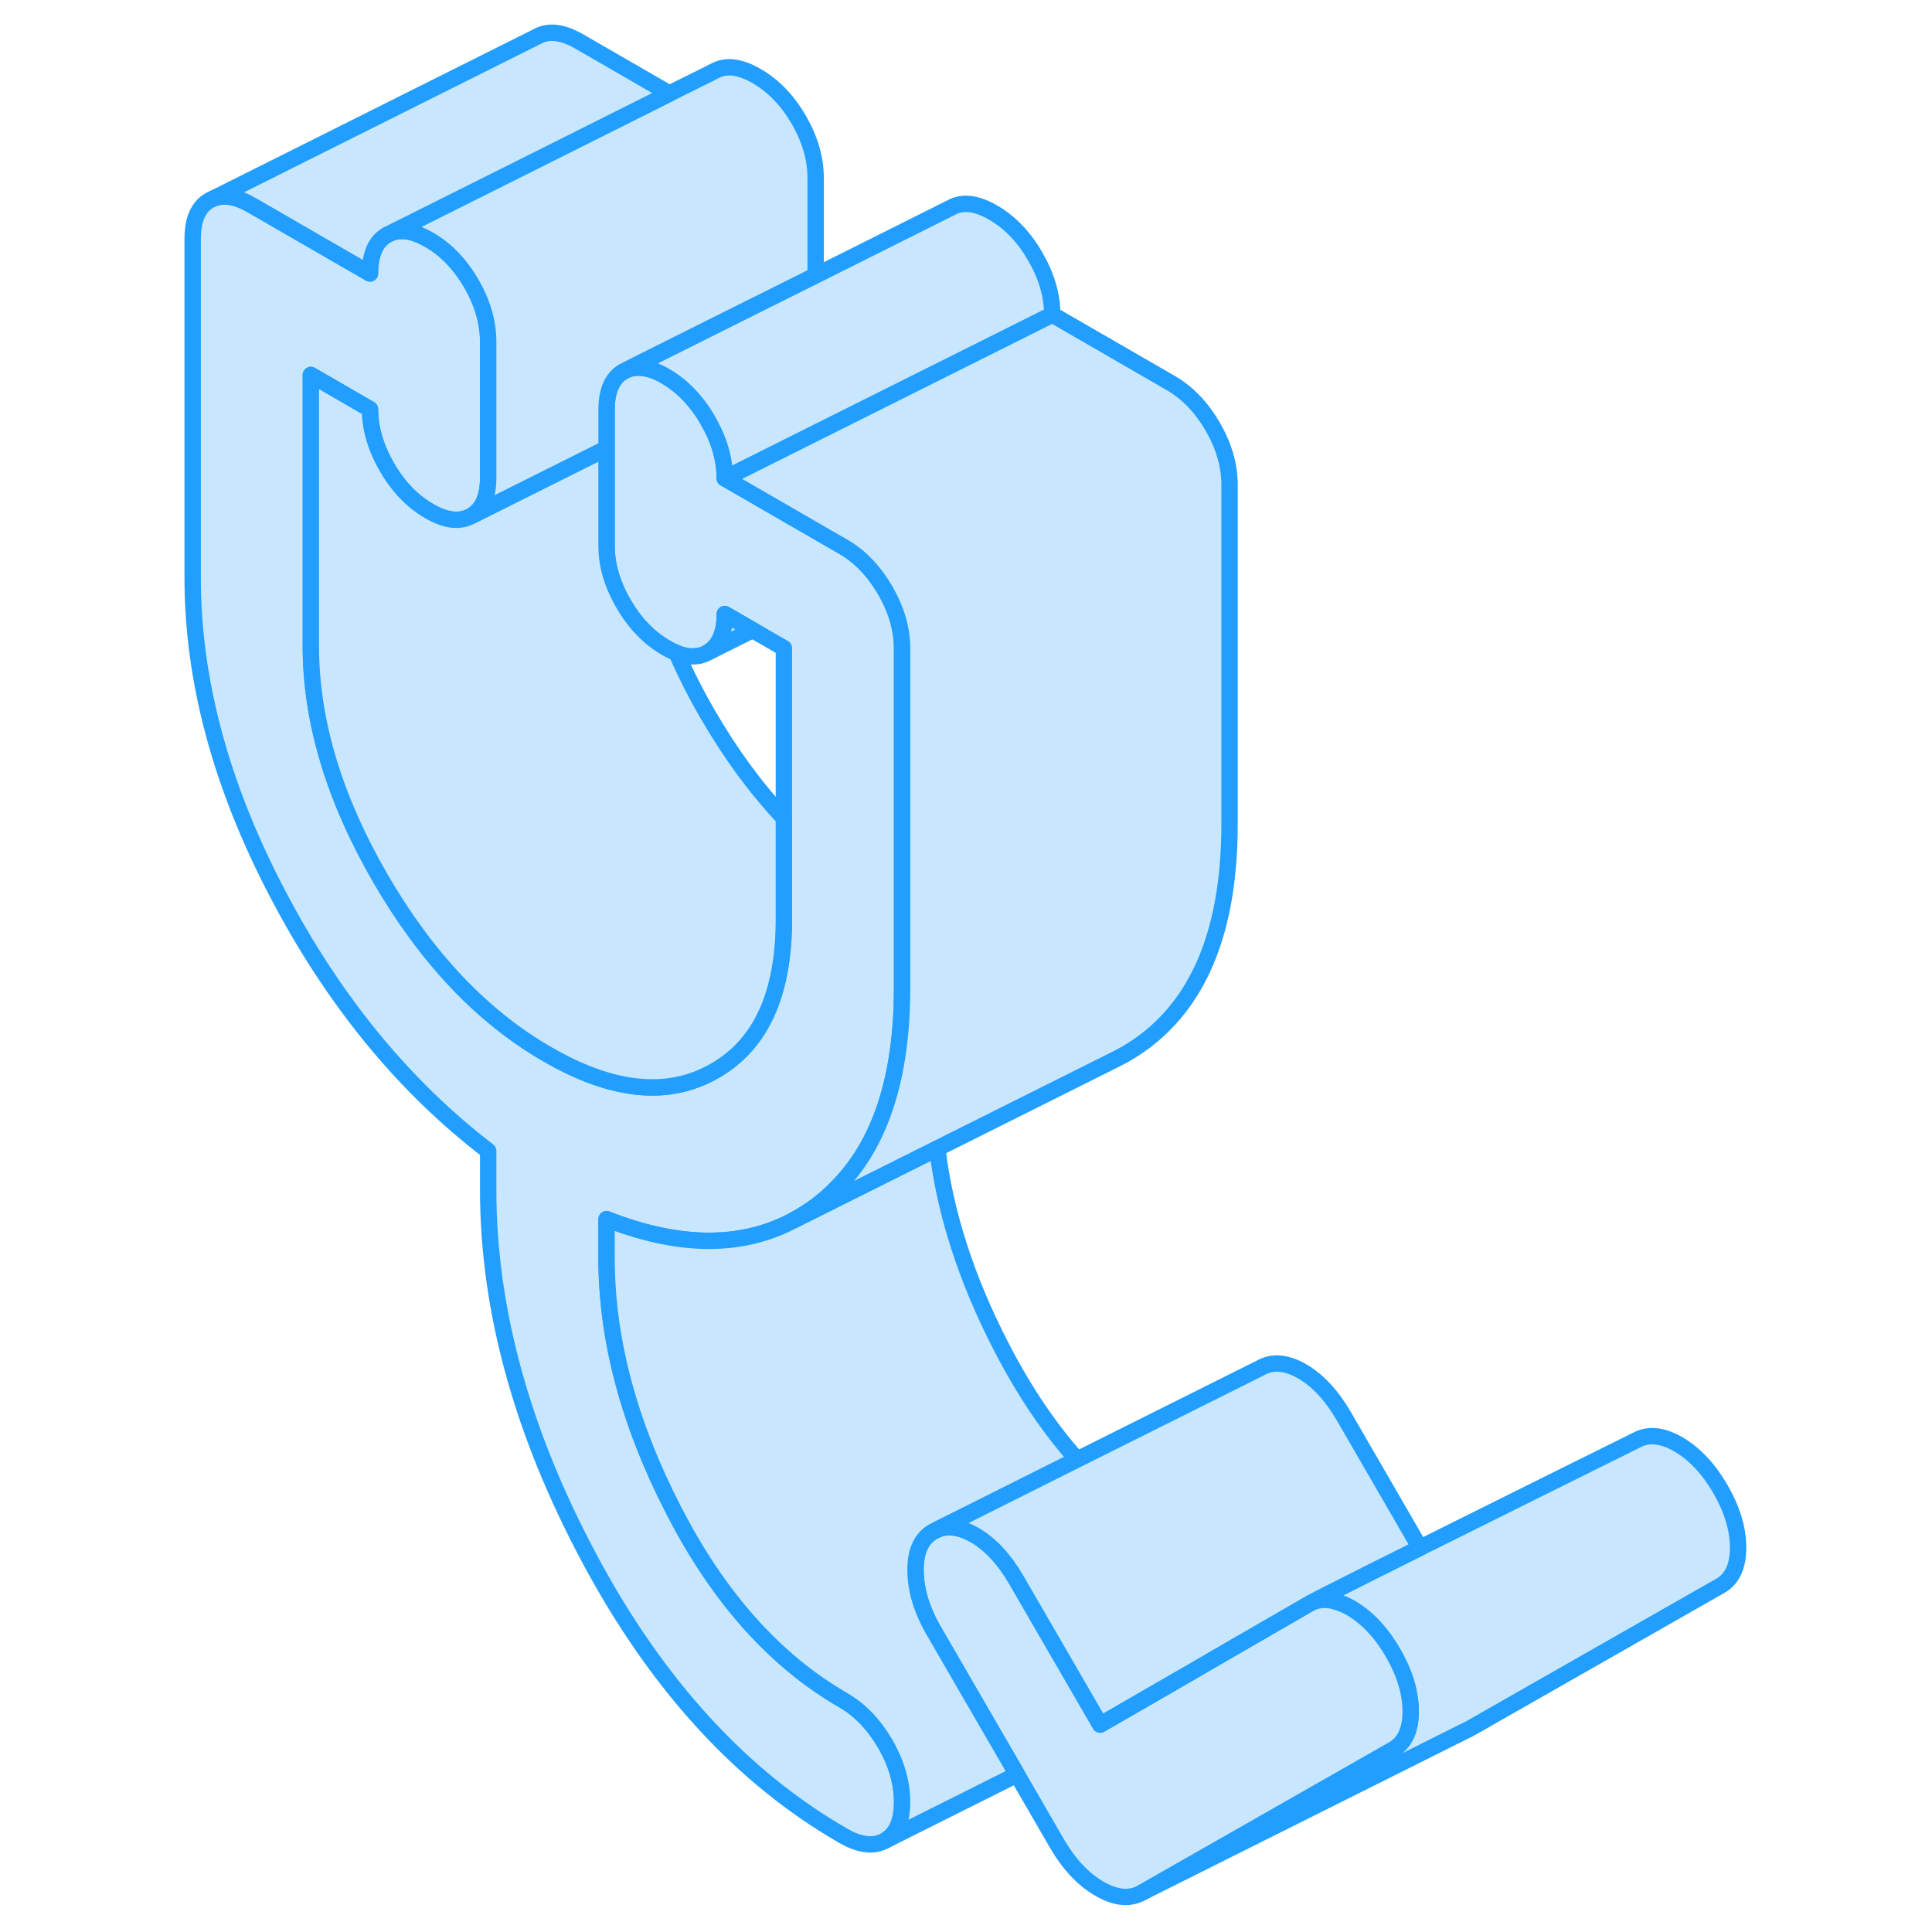 <svg width="48" height="48" viewBox="0 0 100 118" fill="#c8e7ff" xmlns="http://www.w3.org/2000/svg" stroke-width="1px" stroke-linecap="round" stroke-linejoin="round"><path d="M28.047 74.463V76.843C28.047 81.813 29.417 86.953 32.157 92.263C34.887 97.573 38.337 101.433 42.487 103.833C43.517 104.423 44.367 105.313 45.066 106.503C45.757 107.703 46.097 108.883 46.097 110.063C46.097 111.243 45.757 112.013 45.066 112.413C44.367 112.803 43.517 112.713 42.487 112.113C36.287 108.543 31.127 102.903 27.007 95.203C22.887 87.503 20.817 79.993 20.817 72.673V70.293C15.646 66.333 11.337 61.073 7.907 54.493C4.477 47.923 2.767 41.523 2.767 35.313V14.593C2.767 13.413 3.107 12.633 3.807 12.233L4.017 12.133C4.667 11.863 5.457 12.003 6.377 12.533L13.597 16.703C13.597 15.523 13.947 14.743 14.637 14.343L14.847 14.243C15.497 13.973 16.287 14.113 17.206 14.643C18.236 15.233 19.087 16.123 19.787 17.313C20.477 18.513 20.817 19.693 20.817 20.873V29.163C20.817 30.333 20.477 31.113 19.787 31.513C19.087 31.903 18.236 31.813 17.206 31.213C16.186 30.623 15.327 29.733 14.637 28.543C13.947 27.343 13.597 26.163 13.597 24.993L9.987 22.903V39.483C9.987 44.033 11.407 48.753 14.227 53.633C17.057 58.513 20.456 62.103 24.436 64.393C28.407 66.693 31.807 67.033 34.637 65.413C36.937 64.103 38.297 61.823 38.727 58.573C38.827 57.823 38.877 57.023 38.877 56.163V39.583L36.967 38.483L35.267 37.503C35.267 38.673 34.917 39.453 34.227 39.853C33.697 40.153 33.056 40.173 32.327 39.883C32.117 39.803 31.887 39.693 31.657 39.553C30.637 38.963 29.776 38.073 29.087 36.883C28.387 35.683 28.047 34.503 28.047 33.333V25.043C28.047 23.863 28.387 23.083 29.087 22.683L29.297 22.583C29.517 22.493 29.747 22.453 29.987 22.453C30.487 22.453 31.047 22.623 31.657 22.983C32.357 23.393 32.987 23.943 33.537 24.643C33.787 24.953 34.017 25.293 34.227 25.663C34.917 26.853 35.267 28.033 35.267 29.213L42.487 33.383C43.137 33.753 43.707 34.243 44.227 34.853C44.527 35.213 44.806 35.613 45.066 36.053C45.757 37.253 46.097 38.433 46.097 39.613V60.333C46.097 65.833 44.757 69.933 42.057 72.593C41.717 72.953 41.346 73.273 40.956 73.573C40.467 73.943 39.967 74.263 39.447 74.543L38.987 74.773C35.927 76.213 32.277 76.123 28.047 74.463Z" stroke="#229EFF" stroke-linejoin="round"/><path d="M97.157 94.523C97.157 95.663 96.796 96.443 96.076 96.853L80.727 105.603L80.497 105.713L60.727 115.603L76.076 106.853C76.776 106.453 77.137 105.713 77.157 104.623V104.523C77.157 103.383 76.796 102.193 76.076 100.943C75.356 99.703 74.497 98.793 73.507 98.213C73.277 98.083 73.046 97.973 72.837 97.903C72.186 97.653 71.606 97.653 71.087 97.883C71.347 97.743 71.807 97.503 72.427 97.193C73.687 96.553 75.597 95.593 77.727 94.533C83.107 91.853 89.827 88.513 90.807 88.033C90.887 87.993 90.927 87.973 90.927 87.973C91.657 87.563 92.507 87.643 93.507 88.213C94.497 88.793 95.356 89.703 96.076 90.943C96.796 92.193 97.157 93.383 97.157 94.523Z" stroke="#229EFF" stroke-linejoin="round"/><path d="M77.157 104.523V104.623C77.137 105.713 76.777 106.453 76.077 106.853L60.727 115.603C60.007 116.013 59.147 115.933 58.157 115.363C57.157 114.783 56.307 113.873 55.577 112.633L53.117 108.383L47.907 99.393C47.247 98.183 46.917 97.013 46.917 95.873C46.917 94.733 47.277 93.953 47.997 93.543L48.237 93.423C48.897 93.153 49.667 93.263 50.527 93.753C51.487 94.313 52.327 95.213 53.057 96.463L58.197 105.333L63.187 102.453L66.047 100.793L70.927 97.973C70.927 97.973 71.017 97.923 71.087 97.883C71.607 97.653 72.187 97.653 72.837 97.903C73.047 97.973 73.277 98.083 73.507 98.213C74.497 98.793 75.357 99.703 76.077 100.943C76.797 102.193 77.157 103.383 77.157 104.523Z" stroke="#229EFF" stroke-linejoin="round"/><path d="M47.907 99.393L53.117 108.383L45.067 112.413C45.757 112.013 46.097 111.233 46.097 110.063C46.097 108.893 45.757 107.703 45.067 106.503C44.367 105.313 43.517 104.423 42.487 103.833C38.337 101.433 34.887 97.573 32.157 92.263C29.417 86.953 28.047 81.813 28.047 76.843V74.463C32.277 76.123 35.927 76.213 38.987 74.773L39.447 74.543L42.207 73.163L48.247 70.143C48.717 74.083 50.017 78.123 52.157 82.263C53.527 84.923 55.067 87.213 56.787 89.143L51.257 91.913L47.997 93.543C47.277 93.953 46.917 94.733 46.917 95.873C46.917 97.013 47.247 98.183 47.907 99.393Z" stroke="#229EFF" stroke-linejoin="round"/><path d="M66.097 29.613V50.333C66.097 56.543 64.386 60.963 60.956 63.573C60.386 64.003 59.797 64.373 59.187 64.673L48.247 70.143L42.206 73.163L39.447 74.543C39.967 74.263 40.467 73.943 40.956 73.573C41.346 73.273 41.717 72.953 42.057 72.593C44.757 69.933 46.097 65.833 46.097 60.333V39.613C46.097 38.433 45.757 37.253 45.066 36.053C44.806 35.613 44.527 35.213 44.227 34.853C43.707 34.243 43.137 33.753 42.487 33.383L35.267 29.213L48.047 22.823L55.267 19.213L62.487 23.383C63.517 23.973 64.367 24.863 65.067 26.053C65.757 27.253 66.097 28.433 66.097 29.613Z" stroke="#229EFF" stroke-linejoin="round"/><path d="M38.876 49.962V56.162C38.876 57.022 38.826 57.822 38.726 58.572C38.296 61.822 36.936 64.102 34.636 65.412C31.806 67.032 28.406 66.692 24.436 64.392C20.456 62.102 17.056 58.512 14.226 53.632C11.406 48.752 9.986 44.032 9.986 39.482V22.902L13.596 24.992C13.596 26.162 13.946 27.342 14.636 28.542C15.326 29.732 16.186 30.622 17.206 31.212C18.236 31.812 19.086 31.902 19.786 31.512L28.046 27.382V33.332C28.046 34.502 28.386 35.682 29.086 36.882C29.776 38.072 30.636 38.962 31.656 39.552C31.886 39.692 32.116 39.802 32.326 39.882C32.866 41.122 33.496 42.372 34.226 43.632C35.636 46.062 37.186 48.172 38.876 49.962Z" stroke="#229EFF" stroke-linejoin="round"/><path d="M40.817 10.873V16.823L35.327 19.563L29.987 22.233L29.297 22.583L29.087 22.683C28.387 23.083 28.047 23.863 28.047 25.043V27.383L19.787 31.513C20.477 31.113 20.817 30.333 20.817 29.163V20.873C20.817 19.693 20.477 18.513 19.787 17.313C19.087 16.123 18.237 15.233 17.207 14.643C16.287 14.113 15.497 13.973 14.847 14.243L22.767 10.283L31.887 5.713L34.637 4.343C35.327 3.953 36.187 4.053 37.207 4.643C38.237 5.233 39.087 6.123 39.787 7.313C40.477 8.513 40.817 9.693 40.817 10.873Z" stroke="#229EFF" stroke-linejoin="round"/><path d="M31.887 5.713L22.767 10.283L14.847 14.243L14.637 14.343C13.947 14.743 13.597 15.523 13.597 16.703L6.377 12.533C5.457 12.003 4.667 11.863 4.017 12.133L23.807 2.233C24.497 1.843 25.357 1.943 26.377 2.533L31.887 5.713Z" stroke="#229EFF" stroke-linejoin="round"/><path d="M55.267 19.213L48.047 22.823L35.267 29.213C35.267 28.033 34.917 26.853 34.227 25.663C34.017 25.293 33.787 24.953 33.537 24.643C32.987 23.943 32.357 23.393 31.657 22.983C31.047 22.623 30.487 22.453 29.987 22.453C29.747 22.453 29.517 22.493 29.297 22.583L29.987 22.233L35.327 19.563L40.817 16.823L49.087 12.683C49.777 12.293 50.637 12.393 51.657 12.983C52.677 13.573 53.537 14.463 54.227 15.663C54.917 16.853 55.267 18.033 55.267 19.213Z" stroke="#229EFF" stroke-linejoin="round"/><path d="M36.967 38.483L34.227 39.853C34.917 39.453 35.267 38.673 35.267 37.503L36.967 38.483Z" stroke="#229EFF" stroke-linejoin="round"/><path d="M77.726 94.533C75.596 95.593 73.686 96.553 72.426 97.193C71.806 97.503 71.346 97.743 71.086 97.883C71.016 97.923 70.966 97.953 70.926 97.973L66.046 100.793L63.186 102.453L58.196 105.333L53.056 96.463C52.326 95.213 51.486 94.313 50.526 93.753C49.666 93.263 48.896 93.153 48.236 93.423L51.256 91.913L56.786 89.143L67.996 83.543C68.716 83.133 69.566 83.203 70.526 83.753C71.486 84.313 72.326 85.213 73.056 86.463L77.726 94.533Z" stroke="#229EFF" stroke-linejoin="round"/></svg>